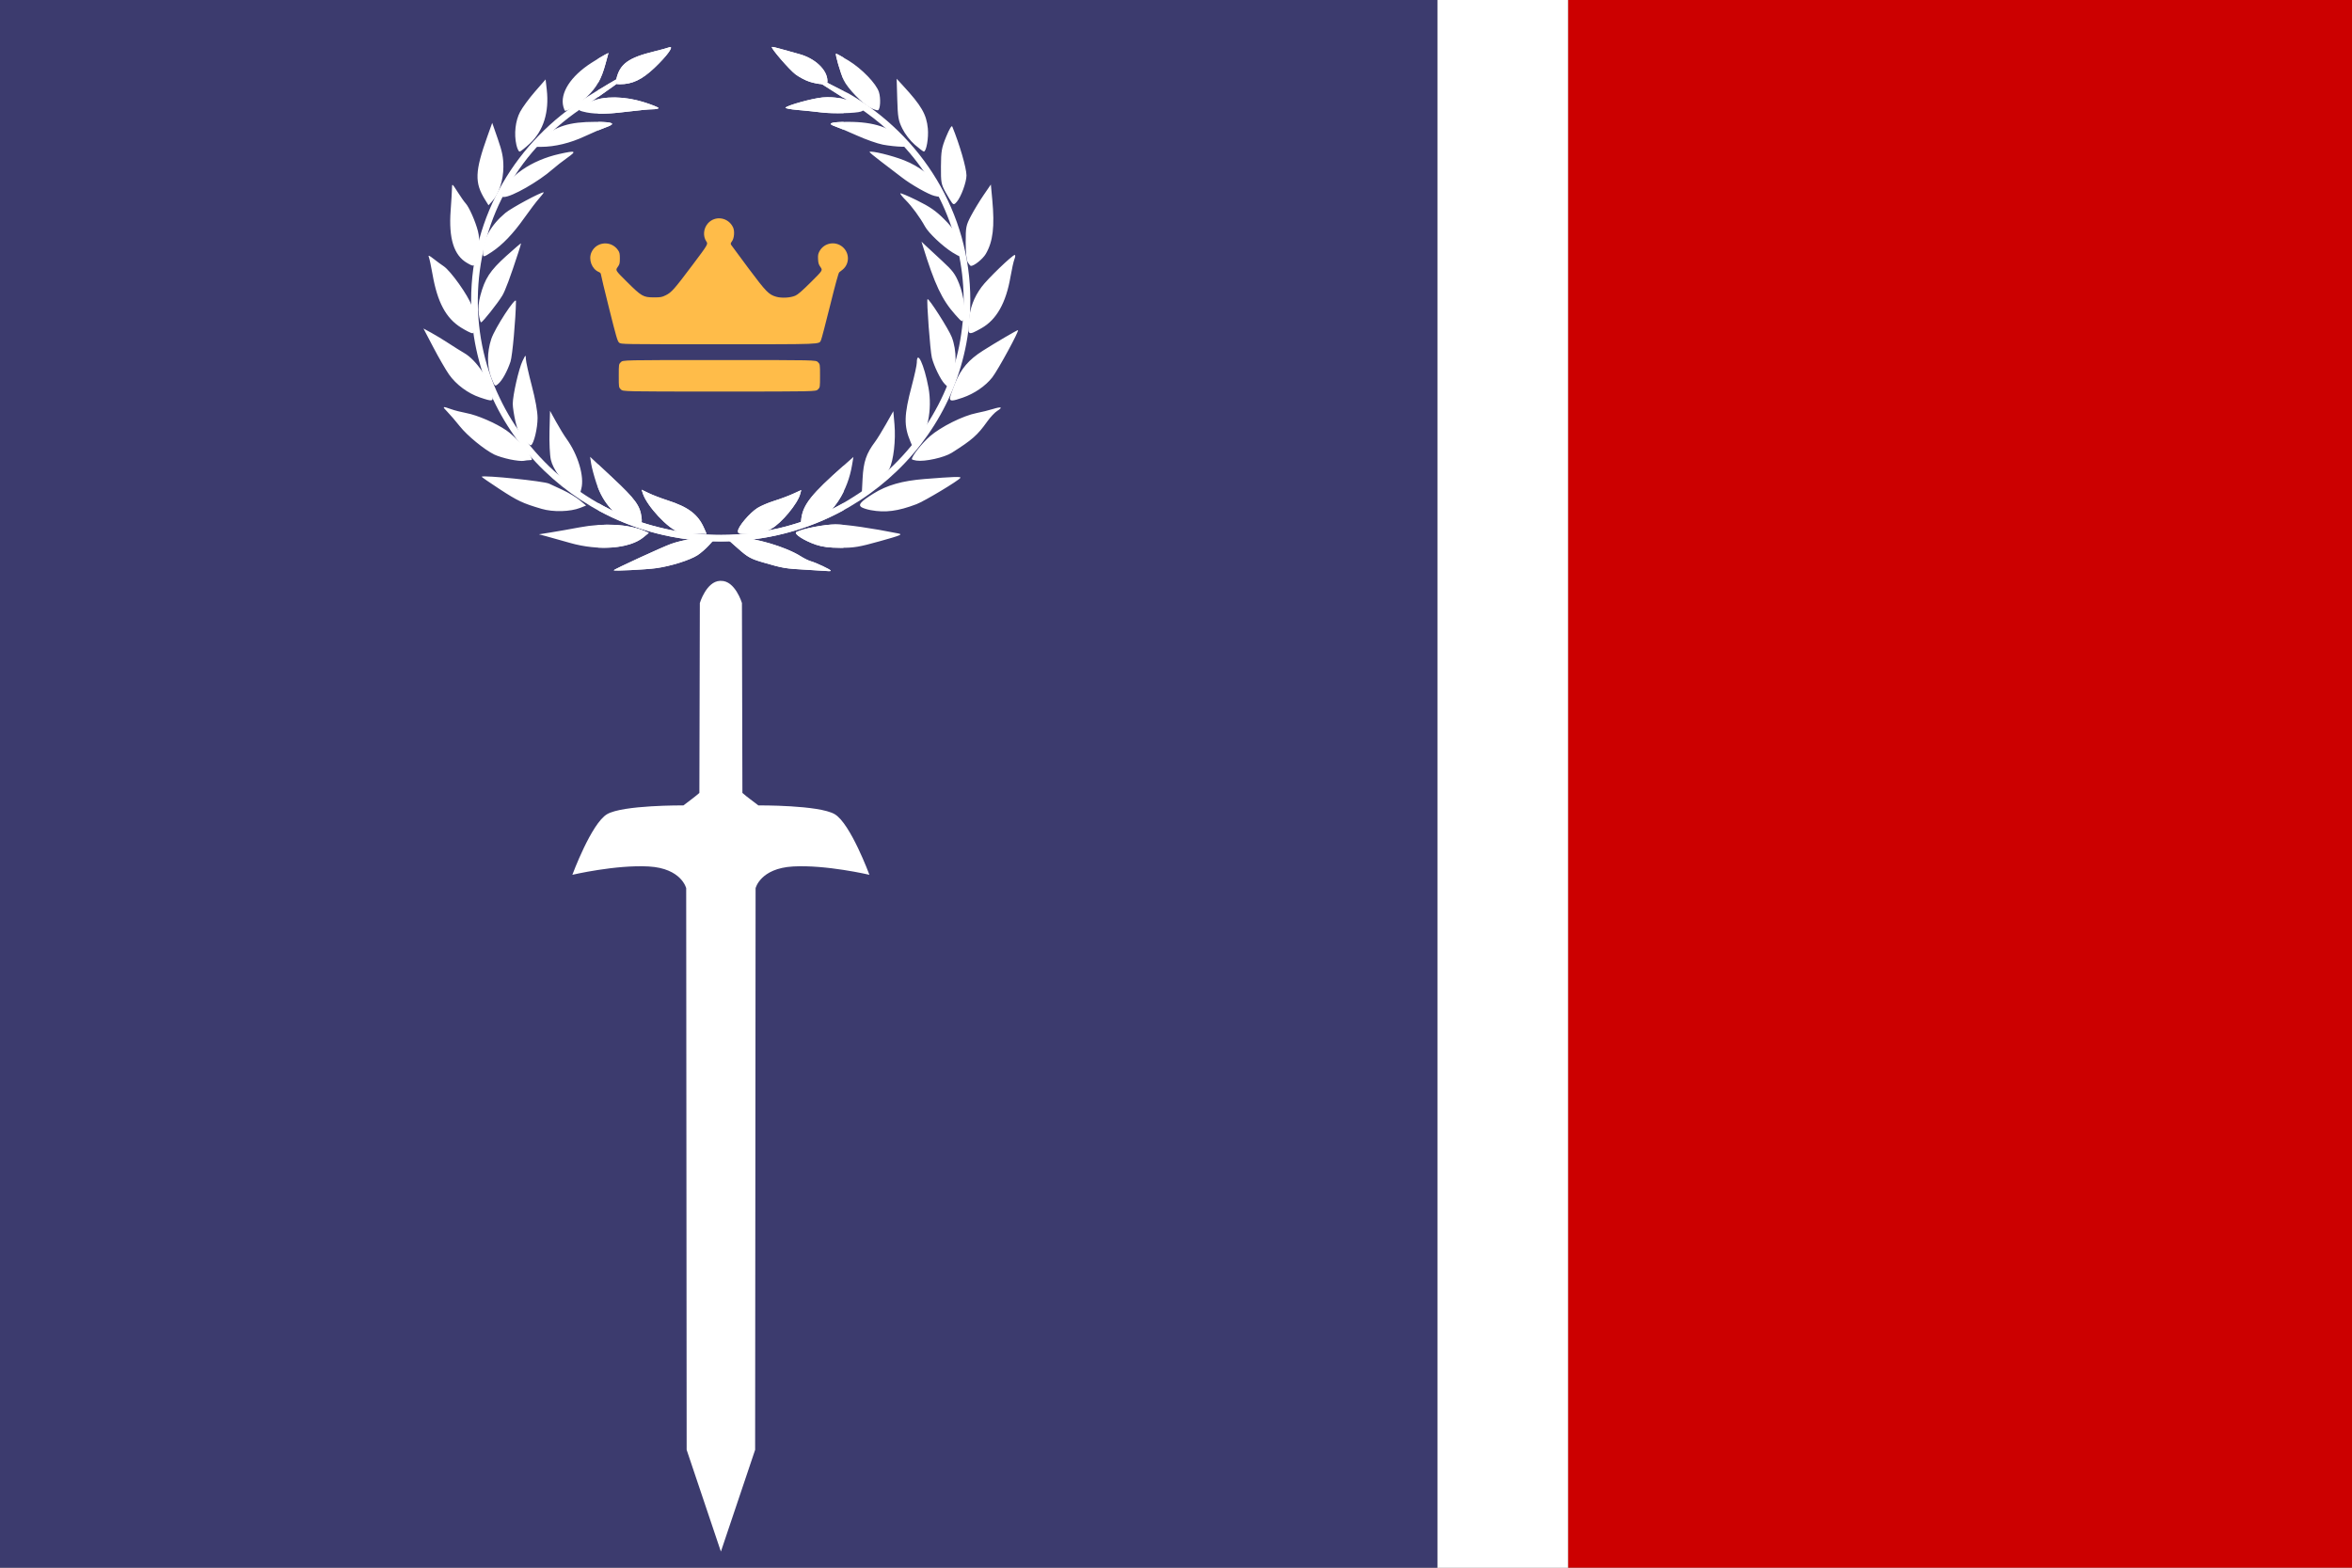 <?xml version="1.0" encoding="UTF-8" standalone="no"?>
<!-- Created with Inkscape (http://www.inkscape.org/) -->

<svg
   width="900"
   height="600"
   viewBox="0 0 238.125 158.75"
   version="1.1"
   id="svg5"
   xmlns="http://www.w3.org/2000/svg"
   xmlns:svg="http://www.w3.org/2000/svg">
  <rect x="0" y="0" width="238.125" height="158.75" fill="#808080" stroke="none"/>
  <defs
     id="defs2" />
  <g
     id="layer2">
    <g
       id="layer5">
      <rect
         style="fill:#cc0000;fill-opacity:1;stroke:none;stroke-width:1.148"
         id="rect4663"
         width="79.375"
         height="158.75"
         x="158.75"
         y="5.6396487e-08" />
    </g>
    <g
       id="layer6">
      <rect
         style="fill:#ffffff;fill-opacity:1;stroke:none;stroke-width:1.195"
         id="rect6074"
         width="13.229"
         height="158.75"
         x="145.521"
         y="3.8146973e-06" />
    </g>
    <g
       id="layer7">
      <rect
         style="fill:#3c3b6e;fill-opacity:1;stroke:none;stroke-width:1.116"
         id="rect6280"
         width="145.521"
         height="158.75"
         x="3.8146973e-06"
         y="3.8146973e-06" />
    </g>
  </g>
  <g
     id="layer4">
    <path
       id="path3739"
       style="fill:#ffffff;fill-opacity:1;stroke:none;stroke-width:1px;stroke-linecap:butt;stroke-linejoin:miter;stroke-opacity:1"
       d="m 275.051,221.965 c -5.19,0.228 -7.676,8.463 -7.676,8.463 l -0.178,72.568 c -1.939,1.702 -4.05,3.202 -6.098,4.771 0,0 -23.158,-0.176 -29.168,3.359 -6.01,3.536 -13.26,23.158 -13.26,23.158 -10e-6,0 16.619,-3.889 29.17,-3.182 12.551,0.707 14.318,8.309 14.318,8.309 l 0.176,214.605 13.082,38.891 13.082,-38.891 0.176,-214.605 c 0,0 1.769,-7.601 14.32,-8.309 12.551,-0.707 29.168,3.182 29.168,3.182 0,0 -7.249,-19.623 -13.26,-23.158 -6.01,-3.536 -29.168,-3.359 -29.168,-3.359 -2.016,-1.611 -4.168,-3.055 -6.098,-4.771 l -0.178,-72.568 c 0,0 -2.604,-8.615 -8.043,-8.459 -0.123,-0.004 -0.247,-0.009 -0.367,-0.004 z"
       transform="scale(0.265)" />
  </g>
  <g
     id="layer3"
     style="display:inline;opacity:1">
    <g
       id="g979"
       transform="matrix(0.301,0,0,0.301,-25.758,-43.6)"
       style="display:inline">
      <g
         id="layer1-1"
         transform="matrix(0.509,0,0,0.47,-67.397,67.368)"
         style="display:inline;fill:#ffffff">
        <g
           id="g4286"
           transform="matrix(0.706,0,0,0.706,522.686,119.445)"
           style="fill:#ffffff;fill-opacity:1">
          <g
             id="layer2-5"
             style="display:inline;fill:#ffffff;fill-opacity:1"
             transform="translate(0,-192.362)" />
          <g
             style="fill:#ffffff;fill-opacity:1"
             transform="translate(-12.047,-96.504)"
             id="g6665">
            <g
               id="g2080"
               transform="matrix(0.78,0,0,0.78,82.602,81.606)"
               style="display:inline;fill:#ffffff;fill-opacity:1;stroke:none">
              <g
                 style="display:inline;fill:#ffffff;fill-opacity:1;stroke:none"
                 id="layer3-3" />
              <g
                 style="display:inline;fill:#ffffff;fill-opacity:1;stroke:none"
                 id="g2083">
                <g
                   id="g22249"
                   style="fill:#ffffff;fill-opacity:1;stroke:none">
                  <path
                     style="display:inline;fill:#ffffff;fill-opacity:1;stroke:none"
                     d="M 209.27,228.487 C 126.442,284.239 71.502,381.438 71.502,492.044 c 0,172.92 134.166,313.245 299.495,313.245 165.33,0 299.527,-140.325 299.527,-313.245 0,-114.147 -58.51,-214.065 -145.818,-268.827 -19.972,-9.625 -109.795,-64.749 0,9.944 27.871,18.103 52.915,40.936 73.368,67.654 50.724,64.739 73.047,152.252 61.484,235.083 -11.212,85.658 -60.059,164.258 -128.957,211.316 -67.714,47.292 -154.872,61.453 -233.511,39.81 -83.922,-22.091 -155.9,-86.607 -191.614,-168.92 -38.302,-86.028 -33.719,-191.155 10.395,-273.799 22.158,-42.643 54.816,-78.766 93.398,-105.641 109.048,-81.635 27.966,-29.223 0,-10.176 z"
                     id="path18706" />
                  <path
                     style="fill:#ffffff;fill-opacity:1;stroke:none"
                     d="m 242.667,842.783 c 0.003,-1.154 58.147,-30.154 68.561,-34.196 14.373,-5.579 38.063,-9.593 46.46,-7.872 l 6.103,1.251 -6.816,8.158 c -3.749,4.487 -9.977,10.358 -13.84,13.048 -9.323,6.49 -32.133,14.252 -49.595,16.876 -12.301,1.848 -50.876,3.923 -50.873,2.736 z m 231.515,-0.636 c -26.108,-1.577 -28.094,-1.941 -52.434,-9.608 -14.562,-4.587 -18.286,-6.804 -29.527,-17.577 l -12.864,-12.328 5.68,-1.591 c 14.613,-4.093 61.509,9.408 82.048,23.62 3.903,2.701 9.332,5.579 12.064,6.396 6.228,1.862 23.847,10.869 23.847,12.19 0,0.541 -1.118,0.839 -2.484,0.661 -1.366,-0.177 -13.215,-0.971 -26.331,-1.763 z M 190.006,807.216 c -10.93,-3.397 -23.761,-7.289 -28.514,-8.65 l -8.642,-2.474 14.603,-2.528 c 8.032,-1.39 23.271,-4.302 33.864,-6.47 29.541,-6.046 59.129,-4.289 78.27,4.645 l 5.117,2.389 -6.389,5.715 c -16.736,14.97 -53.884,18.072 -88.309,7.372 z m 295.244,2.353 c -14.215,-5.238 -27.201,-14.353 -23.484,-16.484 7.766,-4.453 33.679,-9.933 46.97,-9.933 12.253,0 44.525,5.058 75.312,11.803 5.804,1.272 3.353,2.393 -22.051,10.084 -24.93,7.548 -30.968,8.643 -47.268,8.579 -13.381,-0.053 -21.752,-1.202 -29.479,-4.05 z M 320.88,793.147 C 308.335,789.423 282.232,759.152 277.473,742.809 l -1.373,-4.714 8.583,4.486 c 4.721,2.467 14.765,6.64 22.321,9.273 25.131,8.757 36.689,18.225 43.933,35.988 l 3.069,7.525 -13.441,-0.184 c -7.392,-0.101 -16.251,-1.018 -19.686,-2.038 z m 70.831,-1.406 c 0,-5.549 14.168,-23.646 23.428,-29.924 4.087,-2.771 13.159,-6.964 20.161,-9.319 7.002,-2.355 17.137,-6.46 22.522,-9.121 l 9.791,-4.839 -1.266,5.167 c -3.058,12.484 -22.433,37.762 -34.492,45.002 -6.925,4.158 -12.319,5.535 -24.512,6.258 -14.703,0.872 -15.633,0.68 -15.633,-3.224 z m -125.196,-9.999 c -21.477,-7.848 -36.674,-25.618 -44.791,-52.373 -2.746,-9.051 -5.546,-20.409 -6.222,-25.239 l -1.23,-8.782 26.765,27.105 c 27.619,27.971 33.251,36.34 34.97,51.964 0.999,9.084 -0.824,10.491 -9.492,7.324 z m 201.25,-6.699 c 2.349,-17.94 12.541,-31.683 50.34,-67.873 l 12.127,-11.611 -1.614,10.458 c -5.17,33.508 -22.247,62.688 -42.279,72.244 -5.594,2.668 -12.3,4.861 -14.903,4.872 -4.373,0.018 -4.652,-0.596 -3.671,-8.089 z M 156.222,763.036 c -22.876,-7.273 -28.8,-10.287 -50.701,-25.802 -12.126,-8.59 -21.776,-15.818 -21.444,-16.063 3.003,-2.206 74.662,5.795 80.939,9.038 1.721,0.889 8.942,4.517 16.047,8.063 7.104,3.545 16.407,9.585 20.672,13.422 l 7.754,6.976 -7.133,3.053 c -11.854,5.074 -32.456,5.661 -46.134,1.312 z m 394.753,1.639 c -4.762,-0.959 -9.926,-2.822 -11.477,-4.141 -3.658,-3.11 -0.18,-7.233 14.553,-17.253 16.303,-11.086 34.709,-16.792 61.616,-19.098 34.642,-2.97 44.056,-3.307 42.987,-1.541 -2.282,3.771 -43.21,30.369 -52.763,34.289 -22.279,9.142 -37.391,11.273 -54.917,7.743 z M 193.508,737.746 c -12.48,-9.648 -23.701,-26.083 -26.348,-38.591 -1.265,-5.979 -1.982,-22.316 -1.63,-37.142 l 0.629,-26.468 7.262,14.252 c 3.994,7.838 9.603,17.758 12.465,22.044 13.898,20.817 21.653,49.029 17.843,64.915 l -1.799,7.501 z m 347.716,-13.926 c 1.052,-21.957 4.434,-32.794 14.952,-47.901 2.471,-3.549 8.417,-13.978 13.214,-23.175 l 8.721,-16.722 1.392,17.115 c 1.673,20.582 -1.124,46.984 -6.137,57.913 -3.915,8.536 -20.788,27.079 -28.478,31.295 l -4.674,2.563 z M 118.204,698.721 c -6.702,-1.519 -15.191,-4.354 -18.865,-6.3 C 87.347,686.068 66.909,667.936 57.928,655.684 53.093,649.086 46.451,640.711 43.169,637.072 c -6.731,-7.464 -6.334,-7.811 4.212,-3.686 4.121,1.612 12.518,3.942 18.66,5.179 12.829,2.583 35.05,12.989 47.553,22.268 9.502,7.052 24.294,23.973 28.853,33.004 2.711,5.372 2.665,5.844 -0.58,5.869 -1.941,0.015 -5.317,0.421 -7.503,0.902 -2.186,0.481 -9.458,-0.368 -16.159,-1.887 z m 487.632,1.552 c -3.006,-0.476 -5.465,-1.329 -5.465,-1.895 0,-4.045 12.154,-20.717 21.623,-29.661 13.074,-12.349 39.9,-26.841 55.978,-30.24 5.958,-1.26 14.752,-3.61 19.543,-5.224 10.322,-3.477 12.554,-2.457 5.292,2.417 -2.872,1.928 -8.299,8.185 -12.06,13.905 -11.625,17.678 -17.975,23.74 -42.391,40.471 -9.204,6.306 -32.258,11.851 -42.518,10.226 z M 134.836,673.225 c -5.153,-6.168 -7.618,-11.897 -10.103,-23.486 -1.808,-8.431 -3.288,-18.866 -3.288,-23.19 0,-11.322 7.254,-45.795 11.738,-55.781 3.773,-8.403 3.827,-8.436 4.001,-2.411 0.097,3.359 3.29,18.935 7.097,34.611 4.336,17.857 6.931,33.499 6.947,41.877 0.025,13.23 -4.389,33.252 -7.808,35.417 -0.973,0.616 -4.836,-2.551 -8.584,-7.038 z m 463.815,2.437 c -8.049,-20.835 -7.742,-34.456 1.638,-72.693 3.296,-13.437 6.005,-26.897 6.019,-29.91 0.083,-17.802 8.803,2.309 13.968,32.215 4.965,28.745 -1.47,62.238 -13.743,71.535 l -5.754,4.359 z M 81.978,618.138 C 67.732,612.955 53.464,601.473 44.956,588.344 41.118,582.422 32.648,566.552 26.133,553.077 l -11.845,-24.5 9.363,5.515 c 5.149,3.033 14.589,9.236 20.978,13.783 6.388,4.547 14.751,10.218 18.585,12.602 14.388,8.948 30.711,35.036 33.632,53.753 1.475,9.453 0.835,9.622 -14.867,3.909 z m 564.099,1.053 c 0,-1.716 2.808,-10.579 6.239,-19.696 7.023,-18.659 16.318,-30.414 33.272,-42.078 15.501,-10.665 40.782,-26.711 42.096,-26.718 2.097,-0.012 -23.946,51.851 -30.839,61.413 -8.066,11.19 -21.402,21.083 -35.575,26.39 -12.345,4.623 -15.194,4.752 -15.194,0.689 z M 95.804,592.85 c -5.348,-14.644 -5.413,-33.163 -0.178,-50.528 4.257,-14.122 29.772,-56.503 29.677,-49.295 -0.313,23.697 -4.284,71.216 -6.571,78.626 -3.901,12.645 -9.91,24.407 -14.768,28.908 -3.93,3.641 -4.059,3.519 -8.16,-7.711 z m 543.783,7.574 c -4.799,-5.459 -12.594,-22.799 -15.178,-33.763 -2.031,-8.616 -6.588,-74.764 -5.251,-76.222 1.487,-1.622 25.446,39.006 29.143,49.418 6.122,17.24 6.062,41.182 -0.135,54.459 -2.483,5.319 -4.724,9.671 -4.981,9.671 -0.257,0 -1.876,-1.603 -3.599,-3.563 z M 59.453,527.425 C 41.282,515.164 31.022,494.447 25.176,458.21 c -1.644,-10.191 -3.63,-20.269 -4.414,-22.396 -1.093,-2.966 0.245,-2.445 5.746,2.242 3.944,3.359 9.356,7.658 12.028,9.553 8.364,5.932 29.679,38.436 33.575,51.198 4.403,14.425 4.957,35.957 0.925,35.957 -1.487,0 -7.599,-3.303 -13.582,-7.34 z m 609.152,-7.814 c 1.472,-17.842 6.062,-31.26 15.407,-45.044 6.99,-10.311 36.952,-41.6 39.835,-41.6 0.893,0 0.741,2.377 -0.337,5.281 -1.078,2.905 -3.216,13.212 -4.751,22.905 -5.397,34.077 -16.763,55.932 -34.835,66.983 -16.095,9.842 -16.802,9.448 -15.319,-8.524 z M 80.659,509.621 c -0.903,-7.402 -0.295,-15.067 1.895,-23.923 5.489,-22.191 11.579,-32.285 30.915,-51.245 9.852,-9.66 17.913,-17.096 17.913,-16.525 0,0.571 -1.43,5.792 -3.178,11.601 -9.674,32.156 -15.722,49.789 -19.294,56.249 -5.488,9.925 -23.679,34.734 -25.468,34.734 -0.8,0 -2.052,-4.901 -2.783,-10.891 z m 571.856,1.054 c -16.119,-19.585 -24.792,-39.507 -39.15,-89.925 l -1.449,-5.09 4.932,5.09 c 2.713,2.799 11.659,11.792 19.88,19.984 12.737,12.69 15.744,17.058 20.325,29.522 5.717,15.553 8.42,38.015 5.513,45.796 -1.699,4.546 -2.03,4.369 -10.05,-5.376 z M 66.62,443.367 C 50.759,433.458 44.425,411.504 46.921,375.09 c 0.85,-12.4 1.568,-25.45 1.595,-29.001 0.048,-6.276 0.238,-6.134 6.83,5.09 3.729,6.35 8.019,12.951 9.532,14.669 4.087,4.639 11.933,23.868 14.797,36.265 2.517,10.896 1.895,22.341 -2.026,37.26 -2.37,9.016 -2.763,9.158 -11.028,3.995 z m 600.905,-0.731 c -1.613,-2.909 -2.545,-12.381 -2.554,-25.959 -0.014,-20.028 0.391,-22.213 6.414,-34.612 3.536,-7.279 10.335,-19.408 15.109,-26.954 l 8.681,-13.72 1.704,19.828 c 2.996,34.862 0.855,54.292 -7.747,70.319 -3.527,6.571 -13.914,15.678 -17.882,15.678 -0.652,0 -2.329,-2.061 -3.725,-4.581 z M 85.675,429.795 c 0,-17.214 9.871,-36.083 26.918,-51.457 7.177,-6.473 42.019,-26.812 45.93,-26.812 0.586,0 -1.754,3.436 -5.2,7.635 -3.447,4.199 -11.642,15.881 -18.212,25.959 -13.16,20.185 -26.155,34.882 -38.863,43.952 -10.122,7.225 -10.572,7.255 -10.572,0.723 z m 563.348,-0.151 c -11.781,-7.976 -28.583,-25.186 -32.869,-33.668 -5.86,-11.596 -15.892,-26.44 -23.12,-34.21 -3.615,-3.887 -6.574,-7.841 -6.574,-8.787 0,-0.946 9.002,3.103 20.004,8.998 15.683,8.403 22.751,13.702 32.725,24.533 12.679,13.77 15.521,19.772 19.826,41.874 1.561,8.012 0.23,8.18 -9.992,1.259 z M 88.288,361.317 C 75.419,338.971 75.917,324.449 91.131,278.403 l 5.661,-17.135 6.718,20.879 c 5.293,16.452 6.713,24.187 6.695,36.477 -0.026,17.114 -5.402,34.937 -13.419,44.486 l -4.428,5.275 z m 560.426,4.162 c -1.19,-1.515 -4.73,-7.793 -7.865,-13.952 -5.301,-10.414 -5.692,-12.766 -5.573,-33.594 0.114,-19.988 0.788,-24.147 6.273,-38.683 3.713,-9.839 6.604,-15.079 7.304,-13.234 8.706,22.951 17.021,53.914 17.064,63.548 0.039,8.603 -6.446,27.797 -11.589,34.304 -2.824,3.572 -3.842,3.865 -5.614,1.61 z M 108.685,353.054 c 6.844,-22.112 35.125,-43.245 68.738,-51.363 19.757,-4.772 21.149,-4.032 9.412,5.003 -5.789,4.456 -13.703,11.149 -17.588,14.873 -16.637,15.948 -49.101,35.997 -58.368,36.048 -2.843,0.016 -3.31,-0.955 -2.194,-4.561 z m 518.708,3.118 c -7.073,-1.854 -27.981,-14.693 -38.945,-23.915 -6.011,-5.057 -17.363,-14.446 -25.226,-20.864 -7.863,-6.419 -13.992,-11.982 -13.62,-12.363 1.875,-1.921 26.935,4.663 41.467,10.895 18.635,7.992 33.913,21.065 40.814,34.922 6.304,12.659 5.767,14.013 -4.489,11.325 z M 125.809,289.939 c -3.007,-14.196 -1.242,-31.277 4.437,-42.952 2.808,-5.771 10.844,-17.623 17.86,-26.337 l 12.755,-15.845 1.389,13.289 c 3.047,29.147 -3.929,53.385 -20.09,69.809 -5.785,5.879 -11.418,10.689 -12.518,10.689 -1.1,0 -2.825,-3.894 -3.833,-8.653 z m 478.021,-0.328 c -5.575,-5.268 -11.682,-13.827 -14.873,-20.847 -4.844,-10.656 -5.488,-14.694 -6.12,-38.377 l -0.707,-26.468 7.63,8.976 c 22.119,26.021 28.134,37.252 29.786,55.616 1.1,12.22 -1.783,30.106 -4.844,30.058 -0.778,-0.012 -5.67,-4.044 -10.873,-8.959 z M 155.515,282.166 c 16.979,-16.459 33.98,-22.283 64.893,-22.227 21.85,0.039 25.727,2.157 12.929,7.061 -5.252,2.012 -16.703,7.285 -25.447,11.717 -17.42,8.83 -35.905,13.676 -52.375,13.731 l -10.643,0.035 10.643,-10.318 z m 410.079,7.424 c -6.558,-1.372 -20.419,-6.648 -30.802,-11.723 -10.383,-5.076 -22.223,-10.458 -26.311,-11.959 -10.707,-3.934 -5.69,-5.931 14.989,-5.968 31.77,-0.057 51.913,7.342 68.845,25.286 l 6.848,7.258 -10.823,-0.199 c -5.953,-0.11 -16.188,-1.322 -22.746,-2.694 z M 210.353,247.775 c -4.111,-0.817 -8.039,-2.064 -8.729,-2.771 -2.254,-2.309 3.211,-6.955 13.782,-11.718 15.871,-7.15 40.567,-6.702 63.529,1.153 9.564,3.272 17.388,6.676 17.388,7.565 0,0.889 -3.353,1.624 -7.452,1.633 -4.099,0.009 -17.289,1.366 -29.312,3.014 -23.329,3.199 -37.171,3.515 -49.206,1.124 z m 281.714,-0.041 c -6.558,-0.914 -19.345,-2.352 -28.415,-3.195 -9.07,-0.844 -15.777,-2.25 -14.904,-3.125 3.356,-3.364 32.091,-11.9 44.414,-13.193 14.916,-1.566 34.527,2.66 43.825,9.443 6.624,4.832 7.176,6.998 2.277,8.927 -5.681,2.237 -34.364,2.932 -47.197,1.144 z m -309.885,-7.382 c -4.351,-17.76 8.679,-39.786 33.843,-57.209 6.456,-4.47 13.656,-9.163 16,-10.429 l 4.262,-2.302 -3.544,14.115 c -4.986,19.861 -10.588,30.671 -22.106,42.658 -8.154,8.487 -22.371,18.472 -26.3,18.472 -0.472,0 -1.442,-2.387 -2.157,-5.304 z m 368.305,1.243 c -9.339,-5.05 -27.283,-25.233 -31.885,-35.863 -3.802,-8.782 -10.433,-33.265 -9.307,-34.362 0.361,-0.351 7.139,3.662 15.064,8.918 16.033,10.635 33.312,30.016 36.491,40.93 2.418,8.302 1.67,22.847 -1.218,23.677 -1.093,0.314 -5.209,-1.171 -9.146,-3.3 z M 245.73,204.428 c 4.145,-19.718 14.403,-27.83 45.625,-36.078 7.651,-2.021 15.566,-4.37 17.589,-5.218 6.977,-2.928 -2.071,10.834 -17.552,26.694 -14.871,15.236 -26.516,21.219 -41.295,21.219 -5.458,0 -5.686,-0.346 -4.368,-6.617 z m 231.568,3.264 c -4.844,-1.737 -12.343,-6.045 -16.664,-9.574 -7.371,-6.018 -29.697,-34.048 -28.278,-35.501 0.357,-0.366 4.995,0.714 10.308,2.4 5.312,1.686 15.346,4.715 22.296,6.732 19.354,5.615 34.062,20.797 34.062,35.159 0,3.33 -1.26,4.118 -6.459,4.04 -3.552,-0.053 -10.422,-1.518 -15.266,-3.256 z"
                     id="path17799" />
                </g>
              </g>
            </g>
            <g
               style="display:inline;fill:#ffffff;fill-opacity:1"
               id="g6658">
              <path
                 id="path5735"
                 d="m 420.125,208.406 c -0.134,0.002 -0.215,0.027 -0.25,0.062 -1.107,1.134 16.313,22.993 22.062,27.688 3.371,2.752 9.221,6.114 13,7.469 3.779,1.355 9.135,2.49 11.906,2.531 4.056,0.061 5.031,-0.558 5.031,-3.156 0,-11.203 -11.465,-23.026 -26.562,-27.406 -5.422,-1.573 -13.262,-3.935 -17.406,-5.25 -3.626,-1.151 -6.845,-1.949 -7.781,-1.938 z m -95.312,0.156 c -0.297,-0.005 -0.708,0.098 -1.219,0.312 -1.578,0.662 -7.75,2.486 -13.719,4.062 -24.356,6.434 -32.361,12.743 -35.594,28.125 -1.028,4.892 -0.851,5.188 3.406,5.188 11.529,0 20.618,-4.677 32.219,-16.562 10.944,-11.212 17.774,-21.073 14.906,-21.125 z m -57.875,5.969 -3.344,1.812 c -1.092,0.59 -3.574,2.173 -6.438,4.062 v 24.625 c 2.842,-5.341 4.988,-11.454 7,-19.469 z m 212.969,0.75 c -0.858,0.836 4.039,19.052 7.031,26.281 v -22.375 c -3.932,-2.475 -6.826,-4.106 -7.031,-3.906 z M 471.812,259.375 c -1.546,0.016 -3.046,0.097 -4.5,0.25 -9.613,1.009 -32.038,7.688 -34.656,10.312 -0.681,0.683 4.549,1.779 11.625,2.438 7.076,0.658 17.041,1.756 22.156,2.469 5.005,0.697 13.101,0.929 20.5,0.75 v -14.5 c -4.897,-1.128 -10.183,-1.771 -15.125,-1.719 z m -201.656,0.281 c -4.648,0.116 -9.026,0.705 -13,1.719 v 14.688 c 7.255,0.258 16.012,-0.427 27.938,-2.062 9.379,-1.286 19.646,-2.337 22.844,-2.344 3.197,-0.007 5.812,-0.588 5.812,-1.281 0,-0.693 -6.102,-3.323 -13.562,-5.875 -10.076,-3.447 -20.566,-5.08 -30.031,-4.844 z m -13,24.75 v 8.688 c 2.983,-1.354 5.714,-2.546 7.469,-3.219 9.414,-3.607 7.098,-5.264 -7.469,-5.469 z m 229.781,0.031 c -12.626,0.28 -15.276,1.806 -7.688,4.594 1.475,0.542 4.336,1.768 7.688,3.281 z M 257.156,631.531 v 23.781 c 6.629,18.231 17.897,30.48 33.344,36.125 6.761,2.471 8.186,1.368 7.406,-5.719 C 296.565,673.531 292.17,667.007 270.625,645.188 l -13.469,-13.656 z m 229.781,1.531 -0.188,0.188 c -29.486,28.231 -37.418,38.943 -39.25,52.938 -0.765,5.845 -0.568,6.327 2.844,6.312 2.031,-0.009 7.261,-1.7 11.625,-3.781 9.802,-4.676 18.704,-15.378 24.969,-29.156 z m -188.969,24.312 1.094,3.688 c 3.712,12.749 24.058,36.345 33.844,39.25 2.68,0.795 9.608,1.515 15.375,1.594 l 10.469,0.156 -2.375,-5.875 c -5.651,-13.857 -14.677,-21.263 -34.281,-28.094 -5.894,-2.054 -13.724,-5.294 -17.406,-7.219 z M 447.375,657.719 439.75,661.5 c -4.201,2.076 -12.132,5.288 -17.594,7.125 -5.462,1.837 -12.531,5.089 -15.719,7.25 -7.223,4.897 -18.281,19.015 -18.281,23.344 0,3.045 0.749,3.211 12.219,2.531 9.512,-0.564 13.692,-1.663 19.094,-4.906 9.407,-5.648 24.521,-25.355 26.906,-35.094 z m 32.094,34.812 c -10.367,0 -30.598,4.276 -36.656,7.75 -2.9,1.663 7.224,8.758 18.312,12.844 6.028,2.221 12.562,3.115 23,3.156 1.007,0.004 1.894,-0.022 2.812,-0.031 v -23.25 c -3.019,-0.294 -5.561,-0.469 -7.469,-0.469 z m -214.312,0.312 c -2.627,0.026 -5.3,0.116 -8,0.312 v 22.906 c 17.73,0.997 33.768,-2.664 42.562,-10.531 l 4.969,-4.438 -4,-1.875 c -9.332,-4.356 -21.831,-6.512 -35.531,-6.375 z m 91.656,13.062 c -8.409,0.18 -22.328,2.933 -31.438,6.469 -8.124,3.153 -53.467,25.756 -53.469,26.656 -0.002,0.926 30.092,-0.683 39.688,-2.125 13.622,-2.047 31.415,-8.093 38.688,-13.156 3.014,-2.098 7.857,-6.688 10.781,-10.188 l 5.312,-6.375 -4.75,-0.969 c -1.228,-0.252 -2.872,-0.354 -4.812,-0.312 z m 31.5,0 c -2.123,-0.004 -3.919,0.163 -5.344,0.562 l -4.438,1.25 10.031,9.625 c 8.769,8.404 11.672,10.141 23.031,13.719 18.986,5.981 20.54,6.239 40.906,7.469 10.231,0.618 19.465,1.237 20.531,1.375 1.066,0.138 1.938,-0.078 1.938,-0.5 0,-1.031 -13.736,-8.047 -18.594,-9.5 -2.132,-0.637 -6.362,-2.893 -9.406,-5 -14.019,-9.701 -43.798,-18.971 -58.656,-19 z"
                 style="display:inline;fill:#ffffff;fill-opacity:1;stroke:none" />
              <path
                 id="path5733"
                 d="m 288.812,233.188 c -1.863,-0.124 -18.217,10.234 -31.656,19.094 V 259.25 c 25.256,-19.126 33.127,-25.965 31.656,-26.062 z m 161.5,0.219 c -1.45,0.007 7.494,6.796 36.625,26.688 v -6.938 c -12.2,-6.557 -34.556,-19.76 -36.625,-19.75 z m 36.625,437.375 c -51.306,31.802 -114.895,40.63 -172.594,24.75 -20.13,-5.299 -39.371,-13.721 -57.188,-24.719 v 7.406 c 33.927,20.087 73.098,31.562 114.844,31.562 41.77,0 80.994,-11.484 114.938,-31.594 z"
                 style="display:inline;fill:#ffffff;fill-opacity:1;stroke:none" />
            </g>
          </g>
        </g>
      </g>
    </g>
    <path
       id="path1665"
       style="display:inline;fill:#ffbc49;fill-opacity:1;stroke-width:0.073"
       d="m 62.859,39.437 c -0.212,-0.212 -0.212,-0.212 -0.212,-1.383 0,-1.171 0,-1.171 0.212,-1.383 0.212,-0.212 0.212,-0.212 9.976,-0.212 9.765,0 9.765,0 9.976,0.212 0.212,0.212 0.212,0.212 0.212,1.383 0,1.171 0,1.171 -0.212,1.383 -0.212,0.212 -0.212,0.212 -9.976,0.212 -9.765,0 -9.765,0 -9.976,-0.212 z M 62.684,34.7 c -0.168,-0.145 -0.28,-0.525 -1.019,-3.482 -0.457,-1.826 -0.83,-3.38 -0.83,-3.454 0,-0.08 -0.085,-0.17 -0.208,-0.221 -0.711,-0.294 -1.075,-1.272 -0.744,-1.999 0.498,-1.097 2.01,-1.212 2.693,-0.205 0.155,0.228 0.181,0.35 0.181,0.829 0,0.512 -0.02,0.59 -0.228,0.884 -0.228,0.323 -0.228,0.323 0.943,1.486 1.484,1.475 1.658,1.575 2.729,1.575 0.695,0 0.799,-0.019 1.197,-0.213 0.586,-0.286 0.853,-0.588 2.712,-3.063 1.588,-2.115 1.588,-2.115 1.401,-2.391 -0.359,-0.529 -0.293,-1.311 0.155,-1.821 0.732,-0.834 2.065,-0.629 2.55,0.393 0.178,0.374 0.123,1.102 -0.105,1.411 -0.147,0.199 -0.158,0.251 -0.077,0.382 0.052,0.084 0.839,1.147 1.749,2.364 1.788,2.389 2.047,2.654 2.805,2.874 0.547,0.159 1.448,0.108 1.934,-0.109 0.267,-0.119 0.675,-0.473 1.57,-1.362 1.209,-1.201 1.209,-1.201 0.983,-1.522 -0.188,-0.266 -0.231,-0.404 -0.252,-0.808 -0.021,-0.403 0.003,-0.541 0.143,-0.802 0.464,-0.866 1.62,-1.072 2.362,-0.421 0.69,0.606 0.692,1.673 0.005,2.26 -0.14,0.119 -0.304,0.25 -0.365,0.289 -0.073,0.048 -0.392,1.208 -0.928,3.372 -0.45,1.815 -0.864,3.392 -0.92,3.505 -0.216,0.432 0.299,0.411 -10.42,0.411 -9.824,0 -9.824,0 -10.013,-0.163 z" />
  </g>
</svg>
